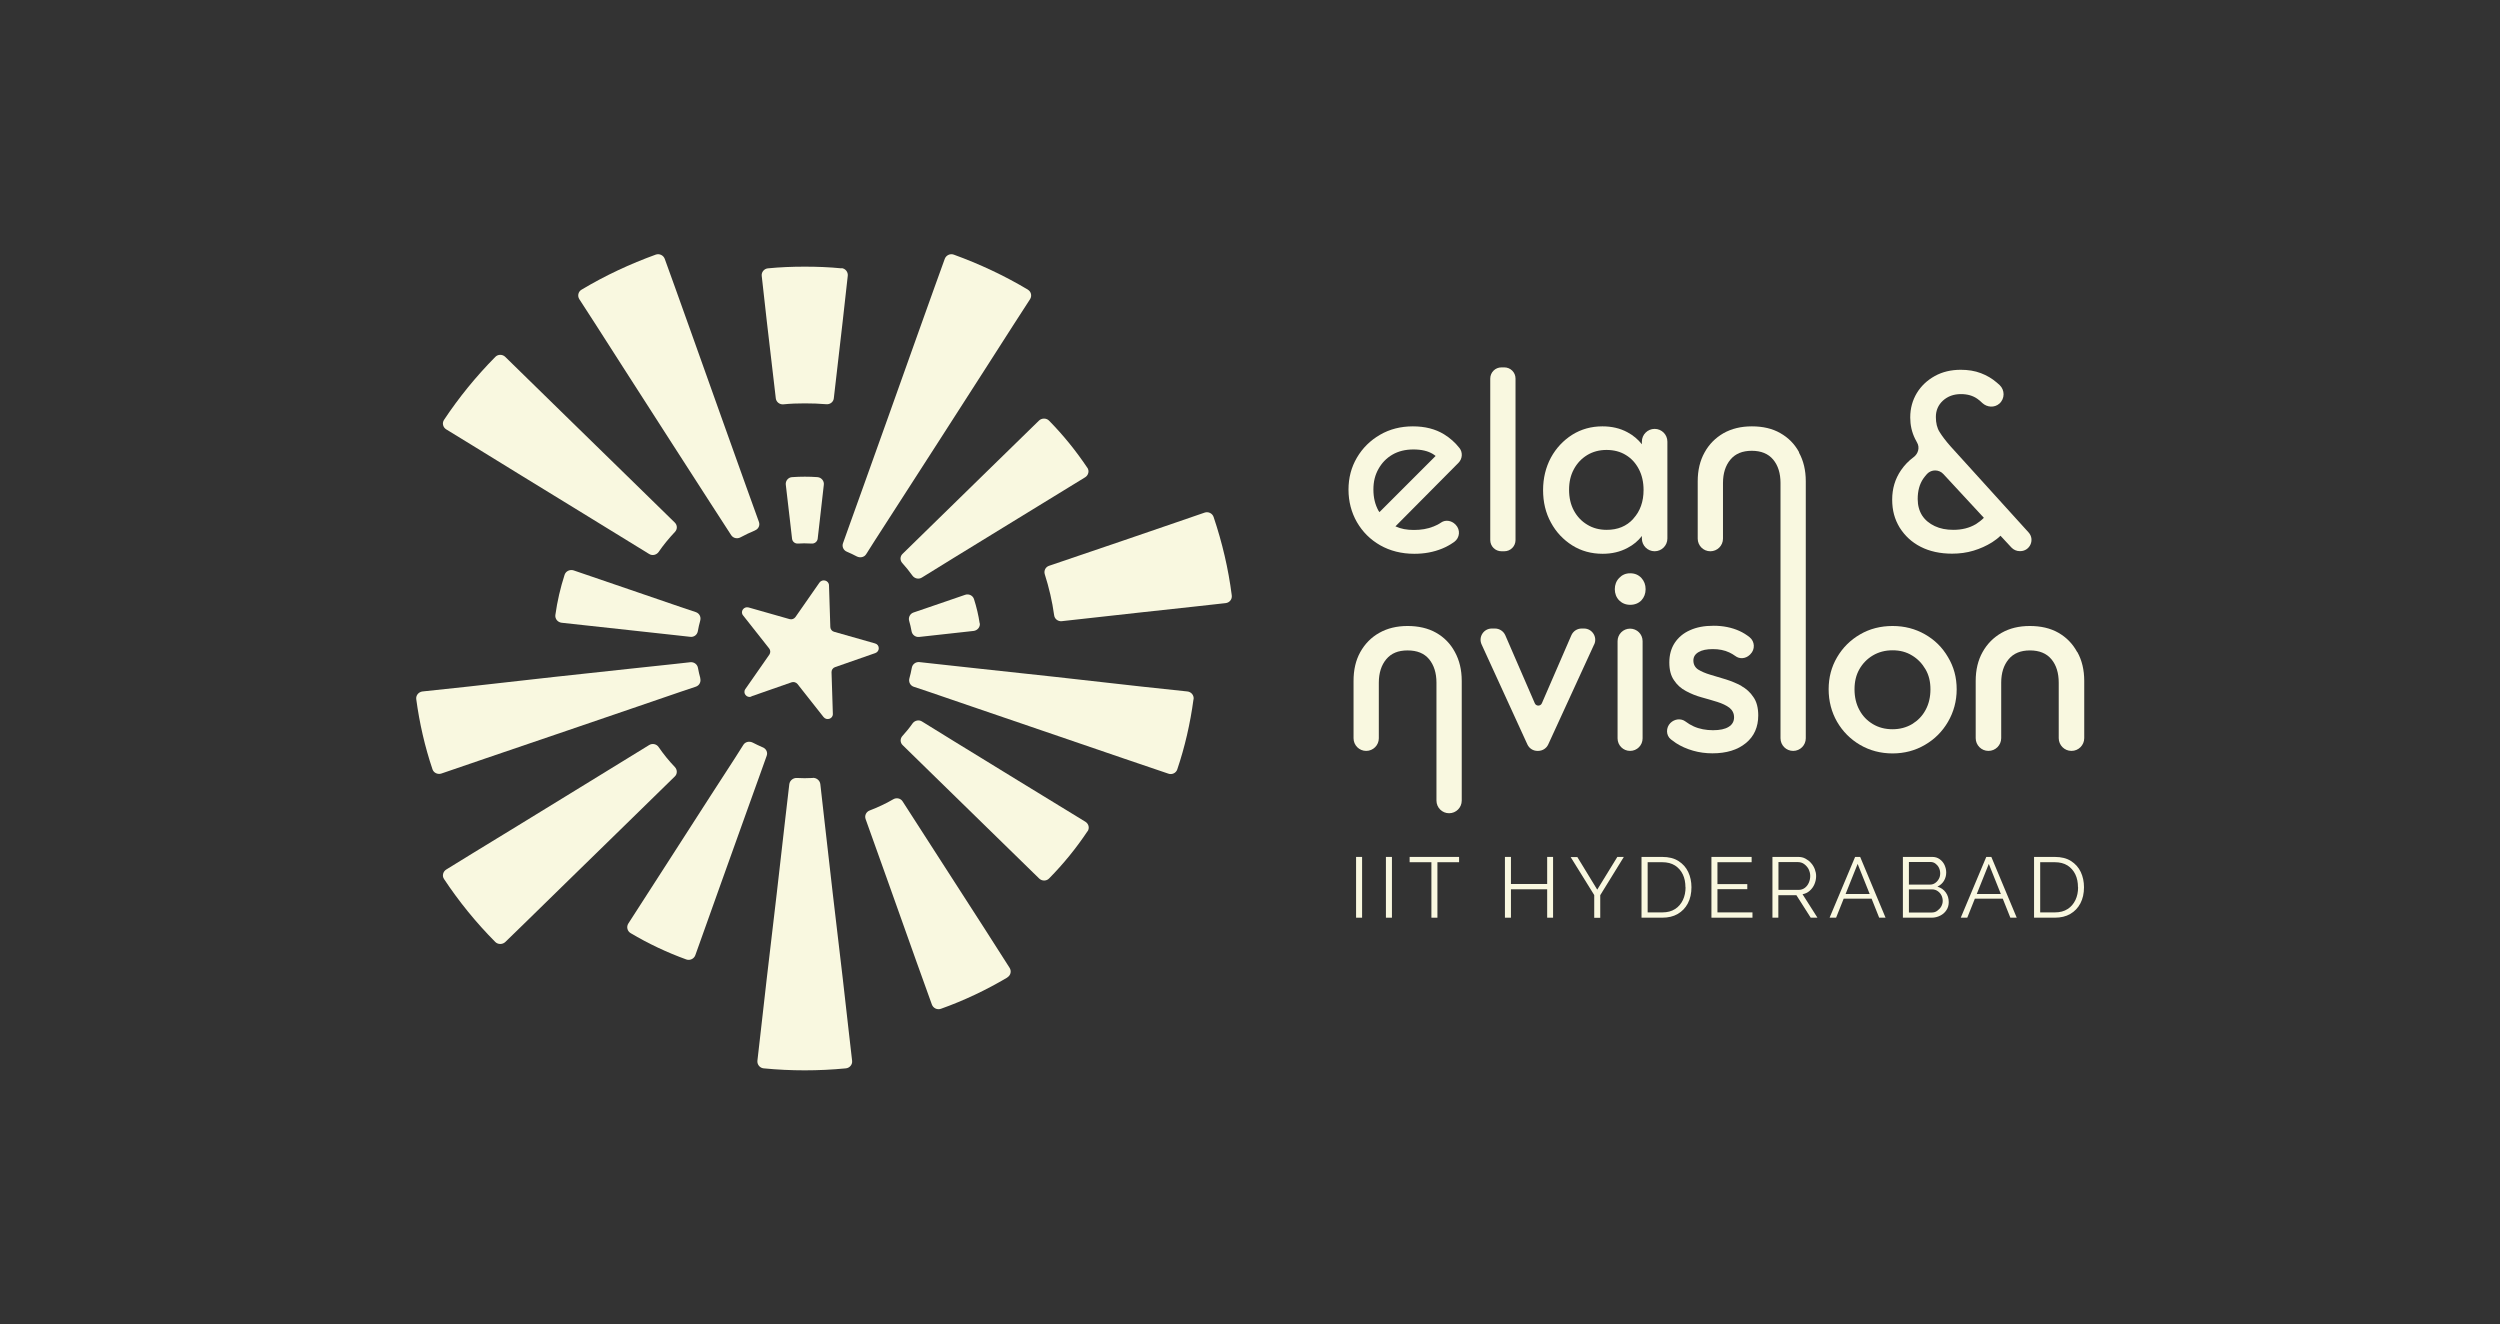 <?xml version="1.0" encoding="UTF-8"?>
<svg id="Layer_1" data-name="Layer 1" xmlns="http://www.w3.org/2000/svg" viewBox="0 0 207.75 110.06">
  <rect x="0" y="0" width="207.75" height="110.06" fill="#333333" stroke="none"/>
  <defs>
    <style>
      .cls-1 {
        fill: #f9f8e0;
      }
    </style>
  </defs>
  <g>
    <g>
      <path class="cls-1" d="m62.43,57.87l3.35-1.17c.18-.06.37,0,.49.14l2.17,2.75c.26.32.79.14.77-.27l-.11-3.47c0-.18.11-.35.29-.41l3.35-1.17c.39-.14.38-.69-.02-.8l-3.41-.97c-.18-.05-.3-.21-.31-.39l-.11-3.47c-.01-.41-.55-.56-.79-.23l-2,2.87c-.11.15-.3.22-.48.17l-3.41-.97c-.4-.11-.72.34-.46.66l2.17,2.75c.11.14.12.34.02.5l-2,2.87c-.24.34.11.77.5.63Z"/>
      <path class="cls-1" d="m56.08,44.21c-.5.53-.95,1.08-1.35,1.66-.18.25-.52.33-.78.17l-4.8-2.95-6.08-3.73-3.77-2.32-2.22-1.36c-.27-.17-.36-.52-.18-.79,1.22-1.84,2.65-3.6,4.26-5.23.22-.23.6-.23.83,0l1.84,1.8,3.16,3.09,5.08,4.96,4.01,3.92c.22.22.22.56,0,.78Z"/>
      <path class="cls-1" d="m85.41,24.07c.28.16.36.52.19.79l-1.39,2.15-2.37,3.7-3.81,5.93-3.33,5.17-2.01,3.12-.71,1.12c-.16.26-.5.33-.78.19s-.54-.28-.82-.39-.43-.42-.33-.7l.45-1.26,1.25-3.48,2.06-5.76,2.36-6.62,1.47-4.11.87-2.41c.11-.3.45-.46.75-.35,2.12.77,4.18,1.73,6.16,2.91Z"/>
      <path class="cls-1" d="m62.74,44.08c-.41.17-.81.36-1.2.57-.27.15-.61.08-.78-.18l-1.72-2.66-3.33-5.17-3.81-5.93-2.37-3.7-1.39-2.15c-.17-.27-.09-.63.19-.79,1.97-1.18,4.04-2.14,6.16-2.91.3-.11.64.05.75.35l.87,2.41,1.47,4.11,2.36,6.62,2.06,5.76,1.07,2.97c.1.29-.05.59-.34.7Z"/>
      <path class="cls-1" d="m67.45,45.17c.24.02.47-.16.5-.4l.16-1.4.35-3.09c.04-.31-.2-.6-.52-.63-.71-.05-1.41-.05-2.12,0-.32.02-.56.31-.52.63l.36,3.09.16,1.4c.03.25.25.42.5.4.28-.02.68-.03,1.14,0Z"/>
      <path class="cls-1" d="m102.36,49.49c.04.31-.19.6-.52.63l-2.61.29-4.42.48-6.58.73c-.31.03-.59-.18-.63-.49-.16-1.17-.43-2.31-.78-3.41-.09-.29.06-.6.35-.7l6.26-2.13,4.2-1.44,2.47-.85c.31-.11.65.06.75.36.72,2.14,1.23,4.31,1.51,6.52Z"/>
      <path class="cls-1" d="m58.19,51.57c-.08.29-.15.58-.2.88s-.32.51-.63.47l-1.35-.15-3.75-.41-5.59-.61c-.32-.04-.56-.32-.52-.64.16-1.15.42-2.27.77-3.35.1-.3.44-.46.75-.36l5.32,1.82,3.56,1.22,1.28.43c.29.1.44.4.36.69Z"/>
      <path class="cls-1" d="m41.16,78.28c-1.62-1.63-3.04-3.39-4.26-5.23-.18-.26-.09-.62.18-.79l2.21-1.36,3.78-2.31,6.08-3.73,4.8-2.95c.27-.16.61-.08.78.17.4.58.84,1.13,1.35,1.66.21.22.22.57,0,.78l-4.01,3.92-5.08,4.96-3.16,3.09-1.84,1.79c-.23.22-.61.22-.83,0Z"/>
      <path class="cls-1" d="m69.93,22.28c.32.03.55.32.52.63l-.42,3.77-.74,6.42c-.03.3-.31.52-.62.49-.59-.05-1.19-.07-1.79-.07s-1.19.02-1.78.08c-.31.03-.59-.19-.63-.49l-.75-6.42-.42-3.76c-.04-.31.2-.6.51-.63,1.01-.1,2.03-.14,3.07-.14s2.05.04,3.05.14Z"/>
      <path class="cls-1" d="m90.36,38.87c.18.26.09.62-.18.79l-5.58,3.42-5.28,3.24-2.72,1.68c-.26.16-.6.08-.78-.17-.26-.36-.53-.7-.83-1.03-.21-.22-.21-.56.01-.77l2.27-2.22,4.41-4.31,4.66-4.55c.23-.22.61-.22.83,0,1.21,1.23,2.26,2.54,3.18,3.91Z"/>
      <path class="cls-1" d="m81.42,51.79c.05.31-.19.6-.51.64l-3.17.35-1.36.15c-.31.03-.58-.18-.63-.48s-.12-.58-.2-.86.07-.59.36-.69l1.29-.44,3-1.03c.31-.11.65.06.74.36.21.66.37,1.33.47,2.01Z"/>
      <path class="cls-1" d="m83.71,81.23c-1.74,1.03-3.58,1.91-5.52,2.6-.3.11-.64-.05-.75-.35l-1.28-3.56-2.36-6.63-1.87-5.23c-.1-.29.05-.6.34-.71.67-.26,1.33-.56,1.96-.93.27-.16.62-.08.78.18l3.02,4.69,3.82,5.93,2.05,3.21c.17.27.09.62-.19.79Z"/>
      <path class="cls-1" d="m90.37,69.08c-.92,1.38-1.98,2.69-3.19,3.92-.22.23-.6.23-.83,0l-9.07-8.86-2.27-2.22c-.22-.21-.22-.55-.01-.77.3-.33.58-.67.83-1.03.18-.25.52-.33.78-.17l2.72,1.68,5.28,3.24,5.59,3.42c.27.17.36.52.18.79Z"/>
      <path class="cls-1" d="m58.19,56.37c.08.29-.07.59-.36.69l-1.28.43-3.56,1.22-5.88,2.01-6.78,2.31h0s-3.65,1.25-3.65,1.25c-.3.1-.64-.05-.74-.35-.63-1.87-1.08-3.82-1.35-5.83-.04-.31.19-.6.52-.64l3.84-.41,7.13-.8,6.19-.67,3.75-.4,1.35-.15c.31-.03.58.18.63.47s.12.58.2.87Z"/>
      <path class="cls-1" d="m67.53,64.64c.32-.02.61.22.64.53l.35,3.1.69,6.05.82,6.97.49,4.33.29,2.53c.04.31-.2.6-.52.63-2.27.22-4.57.22-6.83,0-.32-.03-.55-.32-.52-.63l.29-2.54.49-4.32.82-6.98.69-6.04.36-3.1c.04-.31.32-.54.64-.52.48.02.77.03,1.31,0Z"/>
      <path class="cls-1" d="m63.38,62.1c.29.12.44.42.33.71l-.45,1.26-1.25,3.48-2.06,5.75-2.17,6.08c-.11.3-.45.46-.75.35-1.6-.58-3.15-1.31-4.63-2.19-.27-.16-.36-.52-.19-.79l3.51-5.45,3.32-5.16,2.02-3.12.71-1.12c.16-.26.5-.33.78-.19s.54.27.82.39Z"/>
      <path class="cls-1" d="m99.18,58.11c-.27,2.01-.72,3.97-1.35,5.83-.1.3-.44.46-.74.35l-3.65-1.24-6.78-2.32-5.88-2.01-3.56-1.22-1.29-.43c-.29-.1-.44-.4-.36-.7s.15-.57.2-.87.32-.51.63-.48l1.36.15,3.75.41,6.19.67,7.13.8,3.84.41c.32.03.56.32.52.64Z"/>
    </g>
    <g>
      <path class="cls-1" d="m119.1,43.76c-.47.19-1,.28-1.6.28s-1.09-.09-1.54-.3l5.24-5.28c.33-.33.37-.87.08-1.23-.36-.46-.79-.84-1.28-1.14-.72-.44-1.58-.66-2.59-.66s-1.92.23-2.73.7c-.81.47-1.45,1.1-1.92,1.9-.47.8-.7,1.68-.7,2.66s.24,1.9.7,2.7c.47.81,1.11,1.45,1.93,1.92.83.47,1.78.71,2.84.71.84,0,1.6-.14,2.31-.43.37-.15.7-.34,1.01-.56.47-.34.52-1.01.12-1.42l-.04-.04c-.31-.31-.81-.4-1.17-.15-.2.14-.42.25-.65.34Zm-4.46-1.19s-.06-.09-.09-.13c-.28-.51-.42-1.09-.42-1.76s.14-1.21.42-1.71.66-.9,1.16-1.19,1.08-.43,1.75-.43,1.2.13,1.6.37c.09.06.17.11.24.17l-4.67,4.67Z"/>
      <path class="cls-1" d="m123.84,31.46v13.42c0,.52.42.93.93.93h.24c.52,0,.93-.42.93-.93v-13.42c0-.52-.42-.93-.93-.93h-.24c-.52,0-.93.42-.93.93Z"/>
      <path class="cls-1" d="m137.5,35.64c-.58,0-1.06.47-1.06,1.06v.22c-.32-.41-.73-.75-1.2-1-.61-.33-1.3-.49-2.08-.49-.92,0-1.76.23-2.51.7-.74.47-1.34,1.11-1.77,1.9-.43.81-.65,1.71-.65,2.7s.21,1.89.65,2.69c.43.8,1.03,1.43,1.77,1.9.75.47,1.59.7,2.53.7.77,0,1.46-.16,2.07-.49.48-.25.88-.58,1.19-.99v.21c0,.58.47,1.06,1.06,1.06h0c.58,0,1.06-.47,1.06-1.06v-8.05c0-.58-.47-1.06-1.06-1.06h0Zm-1.77,7.47c-.56.62-1.3.92-2.21.92-.61,0-1.15-.14-1.62-.43-.47-.28-.84-.67-1.11-1.17s-.4-1.07-.4-1.73.13-1.21.4-1.71.63-.88,1.1-1.17c.46-.28,1-.43,1.61-.43s1.16.14,1.62.43c.46.28.81.67,1.07,1.17s.39,1.07.39,1.73c0,.96-.28,1.76-.85,2.38Z"/>
      <path class="cls-1" d="m149.51,37.59c-.38-.7-.9-1.22-1.57-1.6-.66-.38-1.45-.56-2.36-.56s-1.68.19-2.36.57c-.67.39-1.2.92-1.57,1.6-.38.68-.57,1.48-.57,2.39v4.77c0,.58.47,1.05,1.05,1.05h0c.58,0,1.05-.47,1.05-1.05v-4.62c0-.81.21-1.46.62-1.95.41-.49,1-.73,1.77-.73s1.37.24,1.78.73c.41.49.61,1.15.61,1.95v21.21c0,.58.47,1.05,1.05,1.05h0c.58,0,1.05-.47,1.05-1.05v-21.36c0-.91-.19-1.71-.57-2.39Z"/>
      <path class="cls-1" d="m162.09,37.09c-.4-.45-.7-.85-.91-1.19-.21-.33-.31-.75-.31-1.25,0-.55.2-1,.59-1.36.4-.36.9-.54,1.49-.54.55,0,1,.13,1.38.4.14.1.27.21.4.34.4.37,1.01.41,1.42.05h0c.46-.41.46-1.12.02-1.54-.08-.07-.15-.14-.24-.21-.38-.33-.82-.59-1.32-.78s-1.05-.28-1.67-.28c-.81,0-1.53.17-2.16.52-.63.35-1.13.82-1.49,1.41-.36.6-.55,1.27-.55,2.03,0,.64.13,1.22.4,1.77.05.1.11.21.17.32.24.41.09.93-.29,1.21-.42.31-.77.68-1.05,1.09-.49.72-.73,1.53-.73,2.44s.21,1.64.62,2.32c.43.68,1,1.22,1.75,1.6.74.38,1.62.57,2.61.57.62,0,1.22-.08,1.78-.25.56-.17,1.07-.4,1.55-.7.26-.17.49-.34.69-.54l.91.98c.18.19.43.3.69.3h.04c.81,0,1.24-.96.69-1.56l-6.49-7.16Zm2.08,6.48c-.51.3-1.12.46-1.85.46-.58,0-1.1-.1-1.54-.31-.45-.21-.8-.5-1.05-.88-.24-.38-.37-.84-.37-1.37,0-.67.15-1.23.46-1.69.1-.14.2-.27.32-.4.37-.39,1-.38,1.36.02l3.36,3.63c-.2.2-.43.38-.7.55Z"/>
      <path class="cls-1" d="m121.47,56.58v9.95c0,.58-.47,1.05-1.05,1.05h0c-.58,0-1.05-.47-1.05-1.05v-9.8c0-.81-.21-1.46-.61-1.95-.41-.49-1-.73-1.79-.73s-1.36.24-1.77.73c-.41.49-.62,1.15-.62,1.95v4.62c0,.58-.47,1.05-1.05,1.05h0c-.58,0-1.05-.47-1.05-1.05v-4.77c0-.91.18-1.71.56-2.39.38-.68.9-1.22,1.58-1.6.67-.38,1.46-.57,2.35-.57s1.7.18,2.37.56c.67.38,1.19.91,1.56,1.6.38.69.57,1.49.57,2.39Z"/>
      <path class="cls-1" d="m132.47,53.56l-3.81,8.3c-.15.33-.48.54-.85.54h-.04c-.37,0-.7-.21-.85-.55l-3.8-8.3c-.28-.62.17-1.32.85-1.32h.26c.37,0,.71.22.86.56l2.45,5.65c.11.26.48.26.59,0l2.45-5.65c.15-.34.48-.56.86-.56h.19c.68,0,1.13.71.85,1.32Z"/>
      <path class="cls-1" d="m134.42,53.28v8.08c0,.58.47,1.04,1.04,1.04h0c.58,0,1.04-.47,1.04-1.04v-8.08c0-.58-.47-1.04-1.04-1.04h0c-.58,0-1.04.47-1.04,1.04Zm1.98-5.25c-.24-.26-.55-.39-.93-.39s-.67.13-.92.39c-.24.25-.36.57-.36.93s.12.68.36.93c.24.24.55.37.92.37s.7-.13.93-.37c.23-.25.35-.56.35-.93s-.12-.68-.35-.93Z"/>
      <path class="cls-1" d="m144.72,57c-.41-.22-.85-.4-1.29-.54-.45-.14-.88-.27-1.3-.39-.41-.12-.75-.27-1.01-.43-.26-.17-.4-.43-.4-.75,0-.3.14-.53.43-.7.28-.17.68-.25,1.19-.25s.97.09,1.37.28c.17.08.34.18.49.29.36.28.87.23,1.2-.09l.06-.06c.4-.39.37-1.05-.06-1.4-.26-.21-.55-.39-.86-.53-.62-.28-1.34-.43-2.13-.43s-1.42.12-1.97.37c-.55.24-.97.6-1.27,1.05-.3.46-.45,1-.45,1.63s.13,1.11.39,1.48c.25.38.58.68,1,.9.41.22.85.4,1.3.52.46.13.89.25,1.3.38.41.13.75.29,1,.48.25.2.39.46.39.8s-.15.61-.45.79c-.3.19-.73.28-1.3.28s-1.13-.1-1.61-.32c-.24-.11-.46-.24-.67-.4-.38-.29-.92-.22-1.26.12h0c-.38.38-.38,1.03.04,1.36.13.1.27.2.41.3.43.28.91.49,1.43.64.52.15,1.06.22,1.61.22,1.16,0,2.09-.28,2.78-.85.69-.56,1.03-1.34,1.03-2.3,0-.62-.13-1.14-.4-1.52-.26-.4-.6-.7-1.01-.93Z"/>
      <path class="cls-1" d="m161.88,54.61c-.47-.81-1.11-1.44-1.92-1.9-.81-.46-1.7-.69-2.69-.69s-1.9.23-2.7.7c-.81.47-1.44,1.1-1.91,1.9-.47.8-.7,1.68-.7,2.66s.24,1.9.7,2.7c.47.81,1.11,1.45,1.91,1.92.81.47,1.71.71,2.7.71s1.89-.24,2.69-.71c.81-.47,1.45-1.11,1.92-1.92.47-.81.72-1.71.72-2.7s-.24-1.87-.72-2.67Zm-1.86,4.38c-.27.51-.65.89-1.12,1.18-.47.28-1.02.43-1.63.43s-1.16-.14-1.64-.43-.85-.67-1.12-1.18c-.27-.5-.4-1.07-.4-1.71s.13-1.18.4-1.66c.27-.48.65-.87,1.12-1.15s1.02-.43,1.64-.43,1.15.14,1.62.43c.47.28.84.67,1.12,1.15.28.48.41,1.03.41,1.66s-.13,1.21-.4,1.71Z"/>
      <path class="cls-1" d="m172.61,54.18c-.38-.7-.9-1.22-1.56-1.6-.67-.38-1.46-.56-2.37-.56s-1.68.19-2.35.57c-.68.39-1.2.92-1.58,1.6-.38.68-.57,1.48-.57,2.39v4.76c0,.58.47,1.06,1.06,1.06h0c.58,0,1.06-.47,1.06-1.06v-4.61c0-.81.21-1.46.62-1.95.41-.49,1-.73,1.77-.73s1.37.24,1.78.73c.41.49.61,1.15.61,1.95v4.61c0,.58.47,1.06,1.06,1.06h0c.58,0,1.06-.47,1.06-1.06v-4.76c0-.91-.19-1.71-.57-2.39Z"/>
    </g>
  </g>
  <g>
    <path class="cls-1" d="m112.69,76.26v-5.05h.5v5.05h-.5Z"/>
    <path class="cls-1" d="m115.17,76.26v-5.05h.5v5.05h-.5Z"/>
    <path class="cls-1" d="m121.26,71.65h-1.81v4.61h-.5v-4.61h-1.81v-.44h4.11v.44Z"/>
    <path class="cls-1" d="m129.06,71.21v5.05h-.49v-2.36h-3.01v2.36h-.5v-5.05h.5v2.25h3.01v-2.25h.49Z"/>
    <path class="cls-1" d="m131.07,71.21l1.66,2.72,1.67-2.72h.54l-1.96,3.18v1.88h-.5v-1.89l-1.96-3.16h.55Z"/>
    <path class="cls-1" d="m136.41,76.26v-5.05h1.72c.54,0,.99.11,1.35.34.36.23.63.53.81.91s.27.81.27,1.27c0,.51-.1.96-.3,1.34s-.48.67-.84.88c-.36.21-.79.31-1.29.31h-1.72Zm3.65-2.53c0-.4-.07-.76-.22-1.07s-.37-.56-.65-.74c-.29-.18-.64-.27-1.05-.27h-1.22v4.17h1.22c.42,0,.77-.09,1.06-.28.29-.18.5-.44.65-.75.15-.32.22-.67.22-1.06Z"/>
    <path class="cls-1" d="m145.63,75.82v.44h-3.41v-5.05h3.34v.44h-2.84v1.82h2.48v.42h-2.48v1.93h2.91Z"/>
    <path class="cls-1" d="m147.29,76.26v-5.05h2.14c.22,0,.42.04.6.14s.34.21.47.37c.14.15.24.33.31.51.07.19.11.38.11.57,0,.24-.05.47-.14.68-.09.21-.22.39-.39.54-.17.15-.37.25-.6.29l1.24,1.95h-.56l-1.19-1.87h-1.5v1.87h-.5Zm.5-2.31h1.66c.2,0,.37-.05.52-.16.15-.11.26-.25.34-.43.08-.18.12-.37.12-.57s-.05-.39-.14-.57c-.09-.17-.22-.31-.37-.42-.15-.11-.33-.16-.52-.16h-1.61v2.31Z"/>
    <path class="cls-1" d="m154.16,71.21h.42l2.11,5.05h-.53l-.63-1.58h-2.32l-.63,1.58h-.54l2.12-5.05Zm1.21,3.08l-1-2.5-1,2.5h2Z"/>
    <path class="cls-1" d="m161.94,74.96c0,.25-.06.48-.19.67-.13.2-.3.35-.52.46s-.45.17-.71.17h-2.39v-5.05h2.44c.24,0,.44.06.62.19s.31.29.4.48c.09.2.14.4.14.62,0,.25-.06.48-.19.7-.13.21-.31.37-.54.48.29.09.52.24.69.48.17.23.25.5.25.81Zm-3.31-3.32v1.87h1.74c.17,0,.31-.04.44-.13.13-.09.23-.2.31-.35.08-.14.11-.29.11-.46,0-.17-.04-.33-.11-.47s-.17-.25-.29-.34c-.12-.09-.26-.13-.42-.13h-1.78Zm2.81,3.23c0-.17-.04-.33-.11-.47-.08-.15-.18-.26-.31-.35-.13-.09-.28-.14-.45-.14h-1.94v1.92h1.89c.17,0,.33-.04.46-.14s.25-.21.33-.35c.08-.15.13-.3.13-.47Z"/>
    <path class="cls-1" d="m165.06,71.21h.42l2.11,5.05h-.53l-.63-1.58h-2.32l-.63,1.58h-.54l2.12-5.05Zm1.21,3.08l-1-2.5-1,2.5h2Z"/>
    <path class="cls-1" d="m169.03,76.26v-5.05h1.72c.54,0,.99.11,1.35.34.36.23.63.53.81.91s.27.81.27,1.27c0,.51-.1.96-.3,1.34s-.48.67-.84.88c-.36.21-.79.31-1.29.31h-1.72Zm3.65-2.53c0-.4-.07-.76-.22-1.07s-.37-.56-.65-.74c-.29-.18-.64-.27-1.05-.27h-1.22v4.17h1.22c.42,0,.77-.09,1.06-.28.29-.18.5-.44.65-.75.15-.32.22-.67.22-1.06Z"/>
  </g>
</svg>